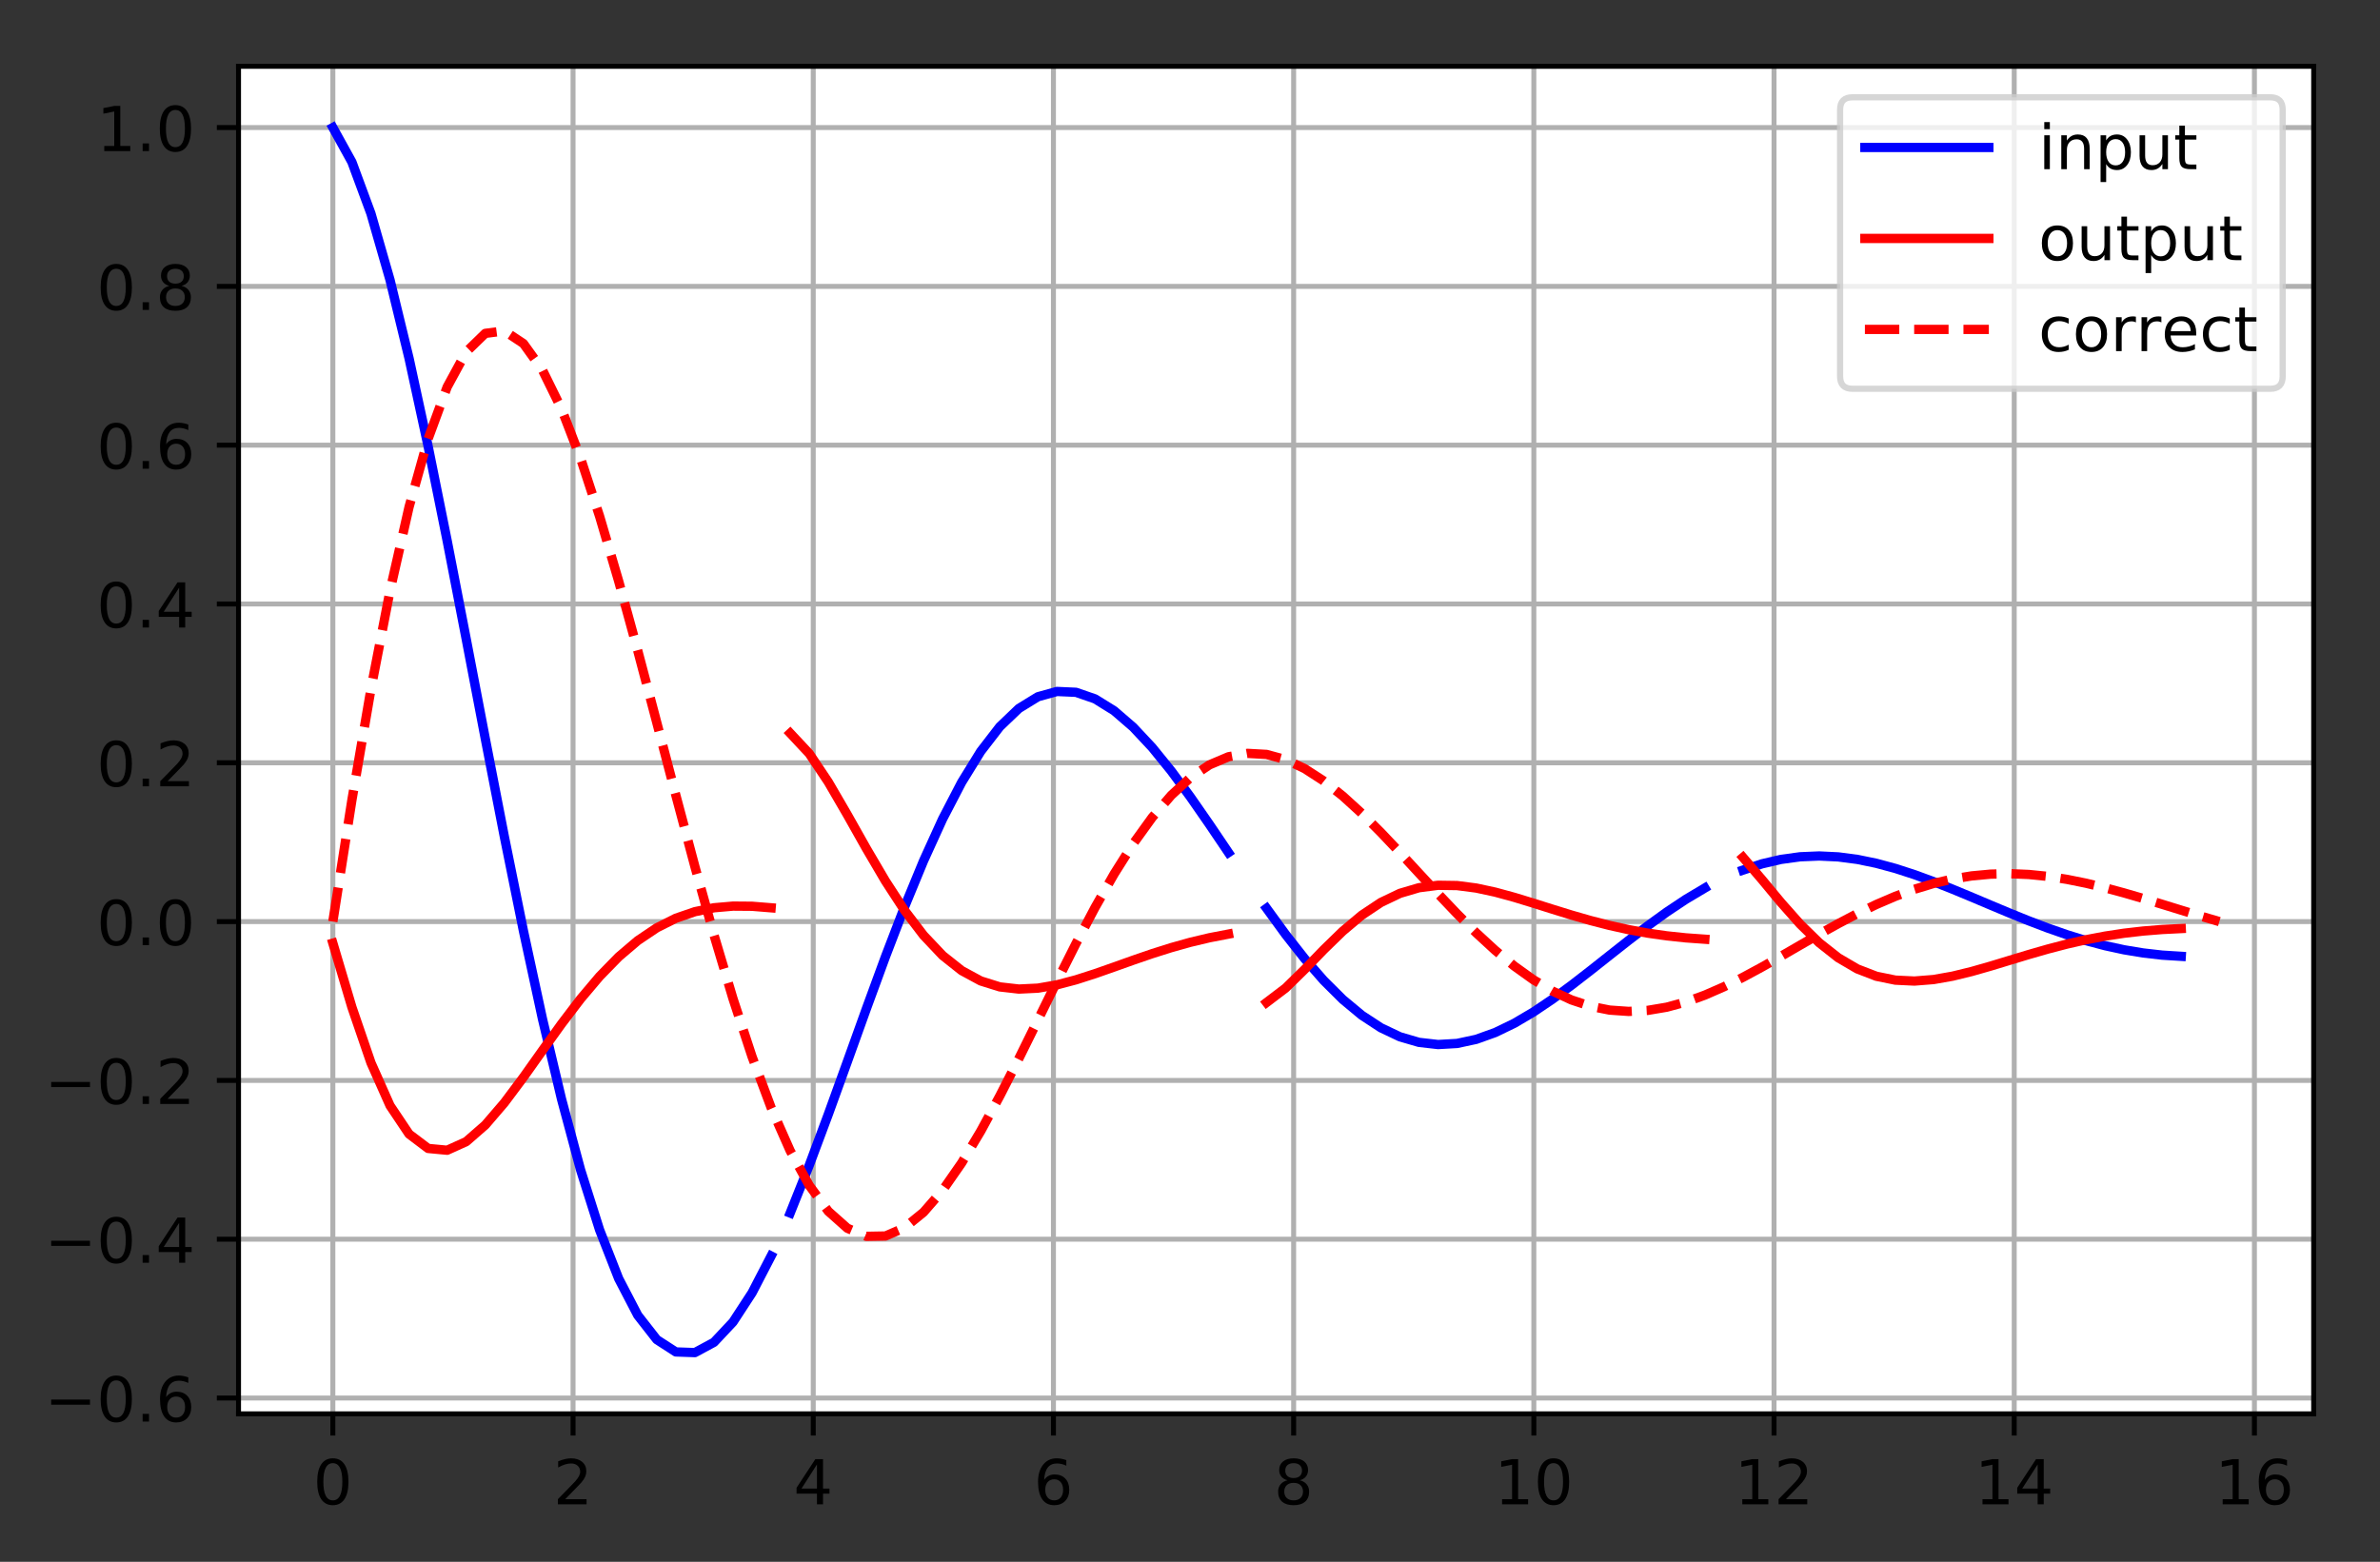 <?xml version="1.0" encoding="utf-8" standalone="no"?>
<!DOCTYPE svg PUBLIC "-//W3C//DTD SVG 1.1//EN"
  "http://www.w3.org/Graphics/SVG/1.1/DTD/svg11.dtd">
<!-- Created with matplotlib (https://matplotlib.org/) -->
<svg height="252.018pt" version="1.1" viewBox="0 0 383.983 252.018" width="383.983pt" xmlns="http://www.w3.org/2000/svg" xmlns:xlink="http://www.w3.org/1999/xlink">
 <rect x="0" y="0" width="383.983" height="252.018" fill="#333333" stroke="none"/>
 <defs>
  <style type="text/css">
*{stroke-linecap:butt;stroke-linejoin:round;}
  </style>
 </defs>
 <g id="figure_1">
  <g id="patch_1">
   <path d="M -0 252.018 
L 383.983 252.018 
L 383.983 0 
L -0 0 
z
" style="fill:none;"/>
  </g>
  <g id="axes_1">
   <g id="patch_2">
    <path d="M 38.483 228.14 
L 373.283 228.14 
L 373.283 10.7 
L 38.483 10.7 
z
" style="fill:#ffffff;"/>
   </g>
   <g id="matplotlib.axis_1">
    <g id="xtick_1">
     <g id="line2d_1">
      <path clip-path="url(#pc3846a7179)" d="M 53.701 228.14 
L 53.701 10.7 
" style="fill:none;stroke:#b0b0b0;stroke-linecap:square;stroke-width:0.8;"/>
     </g>
     <g id="line2d_2">
      <defs>
       <path d="M 0 0 
L 0 3.5 
" id="mb5d2f83b13" style="stroke:#000000;stroke-width:0.8;"/>
      </defs>
      <g>
       <use style="stroke:#000000;stroke-width:0.8;" x="53.701" xlink:href="#mb5d2f83b13" y="228.14"/>
      </g>
     </g>
     <g id="text_1">
      <!-- 0 -->
      <defs>
       <path d="M 31.781 66.406 
Q 24.172 66.406 20.328 58.906 
Q 16.5 51.422 16.5 36.375 
Q 16.5 21.391 20.328 13.891 
Q 24.172 6.391 31.781 6.391 
Q 39.453 6.391 43.281 13.891 
Q 47.125 21.391 47.125 36.375 
Q 47.125 51.422 43.281 58.906 
Q 39.453 66.406 31.781 66.406 
z
M 31.781 74.219 
Q 44.047 74.219 50.516 64.516 
Q 56.984 54.828 56.984 36.375 
Q 56.984 17.969 50.516 8.266 
Q 44.047 -1.422 31.781 -1.422 
Q 19.531 -1.422 13.062 8.266 
Q 6.594 17.969 6.594 36.375 
Q 6.594 54.828 13.062 64.516 
Q 19.531 74.219 31.781 74.219 
z
" id="DejaVuSans-48"/>
      </defs>
      <g transform="translate(50.52 242.738)scale(0.1 -0.1)">
       <use xlink:href="#DejaVuSans-48"/>
      </g>
     </g>
    </g>
    <g id="xtick_2">
     <g id="line2d_3">
      <path clip-path="url(#pc3846a7179)" d="M 92.454 228.14 
L 92.454 10.7 
" style="fill:none;stroke:#b0b0b0;stroke-linecap:square;stroke-width:0.8;"/>
     </g>
     <g id="line2d_4">
      <g>
       <use style="stroke:#000000;stroke-width:0.8;" x="92.454" xlink:href="#mb5d2f83b13" y="228.14"/>
      </g>
     </g>
     <g id="text_2">
      <!-- 2 -->
      <defs>
       <path d="M 19.188 8.297 
L 53.609 8.297 
L 53.609 0 
L 7.328 0 
L 7.328 8.297 
Q 12.938 14.109 22.625 23.891 
Q 32.328 33.688 34.812 36.531 
Q 39.547 41.844 41.422 45.531 
Q 43.312 49.219 43.312 52.781 
Q 43.312 58.594 39.234 62.25 
Q 35.156 65.922 28.609 65.922 
Q 23.969 65.922 18.812 64.312 
Q 13.672 62.703 7.812 59.422 
L 7.812 69.391 
Q 13.766 71.781 18.938 73 
Q 24.125 74.219 28.422 74.219 
Q 39.75 74.219 46.484 68.547 
Q 53.219 62.891 53.219 53.422 
Q 53.219 48.922 51.531 44.891 
Q 49.859 40.875 45.406 35.406 
Q 44.188 33.984 37.641 27.219 
Q 31.109 20.453 19.188 8.297 
z
" id="DejaVuSans-50"/>
      </defs>
      <g transform="translate(89.273 242.738)scale(0.1 -0.1)">
       <use xlink:href="#DejaVuSans-50"/>
      </g>
     </g>
    </g>
    <g id="xtick_3">
     <g id="line2d_5">
      <path clip-path="url(#pc3846a7179)" d="M 131.207 228.14 
L 131.207 10.7 
" style="fill:none;stroke:#b0b0b0;stroke-linecap:square;stroke-width:0.8;"/>
     </g>
     <g id="line2d_6">
      <g>
       <use style="stroke:#000000;stroke-width:0.8;" x="131.207" xlink:href="#mb5d2f83b13" y="228.14"/>
      </g>
     </g>
     <g id="text_3">
      <!-- 4 -->
      <defs>
       <path d="M 37.797 64.312 
L 12.891 25.391 
L 37.797 25.391 
z
M 35.203 72.906 
L 47.609 72.906 
L 47.609 25.391 
L 58.016 25.391 
L 58.016 17.188 
L 47.609 17.188 
L 47.609 0 
L 37.797 0 
L 37.797 17.188 
L 4.891 17.188 
L 4.891 26.703 
z
" id="DejaVuSans-52"/>
      </defs>
      <g transform="translate(128.025 242.738)scale(0.1 -0.1)">
       <use xlink:href="#DejaVuSans-52"/>
      </g>
     </g>
    </g>
    <g id="xtick_4">
     <g id="line2d_7">
      <path clip-path="url(#pc3846a7179)" d="M 169.959 228.14 
L 169.959 10.7 
" style="fill:none;stroke:#b0b0b0;stroke-linecap:square;stroke-width:0.8;"/>
     </g>
     <g id="line2d_8">
      <g>
       <use style="stroke:#000000;stroke-width:0.8;" x="169.959" xlink:href="#mb5d2f83b13" y="228.14"/>
      </g>
     </g>
     <g id="text_4">
      <!-- 6 -->
      <defs>
       <path d="M 33.016 40.375 
Q 26.375 40.375 22.484 35.828 
Q 18.609 31.297 18.609 23.391 
Q 18.609 15.531 22.484 10.953 
Q 26.375 6.391 33.016 6.391 
Q 39.656 6.391 43.531 10.953 
Q 47.406 15.531 47.406 23.391 
Q 47.406 31.297 43.531 35.828 
Q 39.656 40.375 33.016 40.375 
z
M 52.594 71.297 
L 52.594 62.312 
Q 48.875 64.062 45.094 64.984 
Q 41.312 65.922 37.594 65.922 
Q 27.828 65.922 22.672 59.328 
Q 17.531 52.734 16.797 39.406 
Q 19.672 43.656 24.016 45.922 
Q 28.375 48.188 33.594 48.188 
Q 44.578 48.188 50.953 41.516 
Q 57.328 34.859 57.328 23.391 
Q 57.328 12.156 50.688 5.359 
Q 44.047 -1.422 33.016 -1.422 
Q 20.359 -1.422 13.672 8.266 
Q 6.984 17.969 6.984 36.375 
Q 6.984 53.656 15.188 63.938 
Q 23.391 74.219 37.203 74.219 
Q 40.922 74.219 44.703 73.484 
Q 48.484 72.75 52.594 71.297 
z
" id="DejaVuSans-54"/>
      </defs>
      <g transform="translate(166.778 242.738)scale(0.1 -0.1)">
       <use xlink:href="#DejaVuSans-54"/>
      </g>
     </g>
    </g>
    <g id="xtick_5">
     <g id="line2d_9">
      <path clip-path="url(#pc3846a7179)" d="M 208.712 228.14 
L 208.712 10.7 
" style="fill:none;stroke:#b0b0b0;stroke-linecap:square;stroke-width:0.8;"/>
     </g>
     <g id="line2d_10">
      <g>
       <use style="stroke:#000000;stroke-width:0.8;" x="208.712" xlink:href="#mb5d2f83b13" y="228.14"/>
      </g>
     </g>
     <g id="text_5">
      <!-- 8 -->
      <defs>
       <path d="M 31.781 34.625 
Q 24.75 34.625 20.719 30.859 
Q 16.703 27.094 16.703 20.516 
Q 16.703 13.922 20.719 10.156 
Q 24.75 6.391 31.781 6.391 
Q 38.812 6.391 42.859 10.172 
Q 46.922 13.969 46.922 20.516 
Q 46.922 27.094 42.891 30.859 
Q 38.875 34.625 31.781 34.625 
z
M 21.922 38.812 
Q 15.578 40.375 12.031 44.719 
Q 8.5 49.078 8.5 55.328 
Q 8.5 64.062 14.719 69.141 
Q 20.953 74.219 31.781 74.219 
Q 42.672 74.219 48.875 69.141 
Q 55.078 64.062 55.078 55.328 
Q 55.078 49.078 51.531 44.719 
Q 48 40.375 41.703 38.812 
Q 48.828 37.156 52.797 32.312 
Q 56.781 27.484 56.781 20.516 
Q 56.781 9.906 50.312 4.234 
Q 43.844 -1.422 31.781 -1.422 
Q 19.734 -1.422 13.25 4.234 
Q 6.781 9.906 6.781 20.516 
Q 6.781 27.484 10.781 32.312 
Q 14.797 37.156 21.922 38.812 
z
M 18.312 54.391 
Q 18.312 48.734 21.844 45.562 
Q 25.391 42.391 31.781 42.391 
Q 38.141 42.391 41.719 45.562 
Q 45.312 48.734 45.312 54.391 
Q 45.312 60.062 41.719 63.234 
Q 38.141 66.406 31.781 66.406 
Q 25.391 66.406 21.844 63.234 
Q 18.312 60.062 18.312 54.391 
z
" id="DejaVuSans-56"/>
      </defs>
      <g transform="translate(205.531 242.738)scale(0.1 -0.1)">
       <use xlink:href="#DejaVuSans-56"/>
      </g>
     </g>
    </g>
    <g id="xtick_6">
     <g id="line2d_11">
      <path clip-path="url(#pc3846a7179)" d="M 247.465 228.14 
L 247.465 10.7 
" style="fill:none;stroke:#b0b0b0;stroke-linecap:square;stroke-width:0.8;"/>
     </g>
     <g id="line2d_12">
      <g>
       <use style="stroke:#000000;stroke-width:0.8;" x="247.465" xlink:href="#mb5d2f83b13" y="228.14"/>
      </g>
     </g>
     <g id="text_6">
      <!-- 10 -->
      <defs>
       <path d="M 12.406 8.297 
L 28.516 8.297 
L 28.516 63.922 
L 10.984 60.406 
L 10.984 69.391 
L 28.422 72.906 
L 38.281 72.906 
L 38.281 8.297 
L 54.391 8.297 
L 54.391 0 
L 12.406 0 
z
" id="DejaVuSans-49"/>
      </defs>
      <g transform="translate(241.102 242.738)scale(0.1 -0.1)">
       <use xlink:href="#DejaVuSans-49"/>
       <use x="63.623" xlink:href="#DejaVuSans-48"/>
      </g>
     </g>
    </g>
    <g id="xtick_7">
     <g id="line2d_13">
      <path clip-path="url(#pc3846a7179)" d="M 286.218 228.14 
L 286.218 10.7 
" style="fill:none;stroke:#b0b0b0;stroke-linecap:square;stroke-width:0.8;"/>
     </g>
     <g id="line2d_14">
      <g>
       <use style="stroke:#000000;stroke-width:0.8;" x="286.218" xlink:href="#mb5d2f83b13" y="228.14"/>
      </g>
     </g>
     <g id="text_7">
      <!-- 12 -->
      <g transform="translate(279.855 242.738)scale(0.1 -0.1)">
       <use xlink:href="#DejaVuSans-49"/>
       <use x="63.623" xlink:href="#DejaVuSans-50"/>
      </g>
     </g>
    </g>
    <g id="xtick_8">
     <g id="line2d_15">
      <path clip-path="url(#pc3846a7179)" d="M 324.97 228.14 
L 324.97 10.7 
" style="fill:none;stroke:#b0b0b0;stroke-linecap:square;stroke-width:0.8;"/>
     </g>
     <g id="line2d_16">
      <g>
       <use style="stroke:#000000;stroke-width:0.8;" x="324.97" xlink:href="#mb5d2f83b13" y="228.14"/>
      </g>
     </g>
     <g id="text_8">
      <!-- 14 -->
      <g transform="translate(318.608 242.738)scale(0.1 -0.1)">
       <use xlink:href="#DejaVuSans-49"/>
       <use x="63.623" xlink:href="#DejaVuSans-52"/>
      </g>
     </g>
    </g>
    <g id="xtick_9">
     <g id="line2d_17">
      <path clip-path="url(#pc3846a7179)" d="M 363.723 228.14 
L 363.723 10.7 
" style="fill:none;stroke:#b0b0b0;stroke-linecap:square;stroke-width:0.8;"/>
     </g>
     <g id="line2d_18">
      <g>
       <use style="stroke:#000000;stroke-width:0.8;" x="363.723" xlink:href="#mb5d2f83b13" y="228.14"/>
      </g>
     </g>
     <g id="text_9">
      <!-- 16 -->
      <g transform="translate(357.361 242.738)scale(0.1 -0.1)">
       <use xlink:href="#DejaVuSans-49"/>
       <use x="63.623" xlink:href="#DejaVuSans-54"/>
      </g>
     </g>
    </g>
   </g>
   <g id="matplotlib.axis_2">
    <g id="ytick_1">
     <g id="line2d_19">
      <path clip-path="url(#pc3846a7179)" d="M 38.483 225.585 
L 373.283 225.585 
" style="fill:none;stroke:#b0b0b0;stroke-linecap:square;stroke-width:0.8;"/>
     </g>
     <g id="line2d_20">
      <defs>
       <path d="M 0 0 
L -3.5 0 
" id="m694ae709f0" style="stroke:#000000;stroke-width:0.8;"/>
      </defs>
      <g>
       <use style="stroke:#000000;stroke-width:0.8;" x="38.483" xlink:href="#m694ae709f0" y="225.585"/>
      </g>
     </g>
     <g id="text_10">
      <!-- −0.6 -->
      <defs>
       <path d="M 10.594 35.5 
L 73.188 35.5 
L 73.188 27.203 
L 10.594 27.203 
z
" id="DejaVuSans-8722"/>
       <path d="M 10.688 12.406 
L 21 12.406 
L 21 0 
L 10.688 0 
z
" id="DejaVuSans-46"/>
      </defs>
      <g transform="translate(7.2 229.384)scale(0.1 -0.1)">
       <use xlink:href="#DejaVuSans-8722"/>
       <use x="83.789" xlink:href="#DejaVuSans-48"/>
       <use x="147.412" xlink:href="#DejaVuSans-46"/>
       <use x="179.199" xlink:href="#DejaVuSans-54"/>
      </g>
     </g>
    </g>
    <g id="ytick_2">
     <g id="line2d_21">
      <path clip-path="url(#pc3846a7179)" d="M 38.483 199.96 
L 373.283 199.96 
" style="fill:none;stroke:#b0b0b0;stroke-linecap:square;stroke-width:0.8;"/>
     </g>
     <g id="line2d_22">
      <g>
       <use style="stroke:#000000;stroke-width:0.8;" x="38.483" xlink:href="#m694ae709f0" y="199.96"/>
      </g>
     </g>
     <g id="text_11">
      <!-- −0.4 -->
      <g transform="translate(7.2 203.759)scale(0.1 -0.1)">
       <use xlink:href="#DejaVuSans-8722"/>
       <use x="83.789" xlink:href="#DejaVuSans-48"/>
       <use x="147.412" xlink:href="#DejaVuSans-46"/>
       <use x="179.199" xlink:href="#DejaVuSans-52"/>
      </g>
     </g>
    </g>
    <g id="ytick_3">
     <g id="line2d_23">
      <path clip-path="url(#pc3846a7179)" d="M 38.483 174.335 
L 373.283 174.335 
" style="fill:none;stroke:#b0b0b0;stroke-linecap:square;stroke-width:0.8;"/>
     </g>
     <g id="line2d_24">
      <g>
       <use style="stroke:#000000;stroke-width:0.8;" x="38.483" xlink:href="#m694ae709f0" y="174.335"/>
      </g>
     </g>
     <g id="text_12">
      <!-- −0.2 -->
      <g transform="translate(7.2 178.134)scale(0.1 -0.1)">
       <use xlink:href="#DejaVuSans-8722"/>
       <use x="83.789" xlink:href="#DejaVuSans-48"/>
       <use x="147.412" xlink:href="#DejaVuSans-46"/>
       <use x="179.199" xlink:href="#DejaVuSans-50"/>
      </g>
     </g>
    </g>
    <g id="ytick_4">
     <g id="line2d_25">
      <path clip-path="url(#pc3846a7179)" d="M 38.483 148.709 
L 373.283 148.709 
" style="fill:none;stroke:#b0b0b0;stroke-linecap:square;stroke-width:0.8;"/>
     </g>
     <g id="line2d_26">
      <g>
       <use style="stroke:#000000;stroke-width:0.8;" x="38.483" xlink:href="#m694ae709f0" y="148.709"/>
      </g>
     </g>
     <g id="text_13">
      <!-- 0.0 -->
      <g transform="translate(15.58 152.509)scale(0.1 -0.1)">
       <use xlink:href="#DejaVuSans-48"/>
       <use x="63.623" xlink:href="#DejaVuSans-46"/>
       <use x="95.41" xlink:href="#DejaVuSans-48"/>
      </g>
     </g>
    </g>
    <g id="ytick_5">
     <g id="line2d_27">
      <path clip-path="url(#pc3846a7179)" d="M 38.483 123.084 
L 373.283 123.084 
" style="fill:none;stroke:#b0b0b0;stroke-linecap:square;stroke-width:0.8;"/>
     </g>
     <g id="line2d_28">
      <g>
       <use style="stroke:#000000;stroke-width:0.8;" x="38.483" xlink:href="#m694ae709f0" y="123.084"/>
      </g>
     </g>
     <g id="text_14">
      <!-- 0.2 -->
      <g transform="translate(15.58 126.883)scale(0.1 -0.1)">
       <use xlink:href="#DejaVuSans-48"/>
       <use x="63.623" xlink:href="#DejaVuSans-46"/>
       <use x="95.41" xlink:href="#DejaVuSans-50"/>
      </g>
     </g>
    </g>
    <g id="ytick_6">
     <g id="line2d_29">
      <path clip-path="url(#pc3846a7179)" d="M 38.483 97.459 
L 373.283 97.459 
" style="fill:none;stroke:#b0b0b0;stroke-linecap:square;stroke-width:0.8;"/>
     </g>
     <g id="line2d_30">
      <g>
       <use style="stroke:#000000;stroke-width:0.8;" x="38.483" xlink:href="#m694ae709f0" y="97.459"/>
      </g>
     </g>
     <g id="text_15">
      <!-- 0.4 -->
      <g transform="translate(15.58 101.258)scale(0.1 -0.1)">
       <use xlink:href="#DejaVuSans-48"/>
       <use x="63.623" xlink:href="#DejaVuSans-46"/>
       <use x="95.41" xlink:href="#DejaVuSans-52"/>
      </g>
     </g>
    </g>
    <g id="ytick_7">
     <g id="line2d_31">
      <path clip-path="url(#pc3846a7179)" d="M 38.483 71.834 
L 373.283 71.834 
" style="fill:none;stroke:#b0b0b0;stroke-linecap:square;stroke-width:0.8;"/>
     </g>
     <g id="line2d_32">
      <g>
       <use style="stroke:#000000;stroke-width:0.8;" x="38.483" xlink:href="#m694ae709f0" y="71.834"/>
      </g>
     </g>
     <g id="text_16">
      <!-- 0.6 -->
      <g transform="translate(15.58 75.633)scale(0.1 -0.1)">
       <use xlink:href="#DejaVuSans-48"/>
       <use x="63.623" xlink:href="#DejaVuSans-46"/>
       <use x="95.41" xlink:href="#DejaVuSans-54"/>
      </g>
     </g>
    </g>
    <g id="ytick_8">
     <g id="line2d_33">
      <path clip-path="url(#pc3846a7179)" d="M 38.483 46.209 
L 373.283 46.209 
" style="fill:none;stroke:#b0b0b0;stroke-linecap:square;stroke-width:0.8;"/>
     </g>
     <g id="line2d_34">
      <g>
       <use style="stroke:#000000;stroke-width:0.8;" x="38.483" xlink:href="#m694ae709f0" y="46.209"/>
      </g>
     </g>
     <g id="text_17">
      <!-- 0.8 -->
      <g transform="translate(15.58 50.008)scale(0.1 -0.1)">
       <use xlink:href="#DejaVuSans-48"/>
       <use x="63.623" xlink:href="#DejaVuSans-46"/>
       <use x="95.41" xlink:href="#DejaVuSans-56"/>
      </g>
     </g>
    </g>
    <g id="ytick_9">
     <g id="line2d_35">
      <path clip-path="url(#pc3846a7179)" d="M 38.483 20.584 
L 373.283 20.584 
" style="fill:none;stroke:#b0b0b0;stroke-linecap:square;stroke-width:0.8;"/>
     </g>
     <g id="line2d_36">
      <g>
       <use style="stroke:#000000;stroke-width:0.8;" x="38.483" xlink:href="#m694ae709f0" y="20.584"/>
      </g>
     </g>
     <g id="text_18">
      <!-- 1.0 -->
      <g transform="translate(15.58 24.383)scale(0.1 -0.1)">
       <use xlink:href="#DejaVuSans-49"/>
       <use x="63.623" xlink:href="#DejaVuSans-46"/>
       <use x="95.41" xlink:href="#DejaVuSans-48"/>
      </g>
     </g>
    </g>
   </g>
   <g id="line2d_37">
    <path clip-path="url(#pc3846a7179)" d="M 53.701 20.584 
L 56.775 26.145 
L 59.85 34.466 
L 62.924 45.168 
L 65.999 57.833 
L 69.073 72.019 
L 72.147 87.274 
L 75.222 103.146 
L 78.296 119.196 
L 81.37 135.005 
L 84.445 150.189 
L 87.519 164.403 
L 90.594 177.344 
L 93.668 188.765 
L 96.742 198.47 
L 99.817 206.319 
L 102.891 212.226 
L 105.965 216.162 
L 109.04 218.149 
L 112.114 218.256 
L 115.189 216.596 
L 118.263 213.32 
L 121.337 208.609 
L 124.412 202.672 
" style="fill:none;stroke:#0000ff;stroke-linecap:square;stroke-width:1.5;"/>
   </g>
   <g id="line2d_38">
    <path clip-path="url(#pc3846a7179)" d="M 53.701 152.187 
L 56.775 162.52 
L 59.85 171.49 
L 62.924 178.4 
L 65.999 182.991 
L 69.073 185.313 
L 72.147 185.604 
L 75.222 184.212 
L 78.296 181.528 
L 81.37 177.947 
L 84.445 173.833 
L 87.519 169.503 
L 90.594 165.219 
L 93.668 161.184 
L 96.742 157.545 
L 99.817 154.393 
L 102.891 151.778 
L 105.965 149.71 
L 109.04 148.167 
L 112.114 147.11 
L 115.189 146.48 
L 118.263 146.211 
L 121.337 146.236 
L 124.412 146.484 
" style="fill:none;stroke:#ff0000;stroke-linecap:square;stroke-width:1.5;"/>
   </g>
   <g id="line2d_39">
    <path clip-path="url(#pc3846a7179)" d="M 127.486 195.735 
L 130.56 188.033 
L 133.635 179.81 
L 136.709 171.305 
L 139.784 162.751 
L 142.858 154.367 
L 145.932 146.356 
L 149.007 138.898 
L 152.081 132.146 
L 155.156 126.228 
L 158.23 121.244 
L 161.304 117.261 
L 164.379 114.32 
L 167.453 112.43 
L 170.527 111.574 
L 173.602 111.711 
L 176.676 112.776 
L 179.751 114.685 
L 182.825 117.338 
L 185.899 120.622 
L 188.974 124.415 
L 192.048 128.59 
L 195.122 133.017 
L 198.197 137.57 
" style="fill:none;stroke:#0000ff;stroke-linecap:square;stroke-width:1.5;"/>
   </g>
   <g id="line2d_40">
    <path clip-path="url(#pc3846a7179)" d="M 127.486 118.31 
L 130.56 121.593 
L 133.635 126.19 
L 136.709 131.474 
L 139.784 136.933 
L 142.858 142.167 
L 145.932 146.893 
L 149.007 150.928 
L 152.081 154.178 
L 155.156 156.619 
L 158.23 158.285 
L 161.304 159.246 
L 164.379 159.597 
L 167.453 159.449 
L 170.527 158.915 
L 173.602 158.103 
L 176.676 157.114 
L 179.751 156.035 
L 182.825 154.938 
L 185.899 153.882 
L 188.974 152.909 
L 192.048 152.049 
L 195.122 151.318 
L 198.197 150.725 
" style="fill:none;stroke:#ff0000;stroke-linecap:square;stroke-width:1.5;"/>
   </g>
   <g id="line2d_41">
    <path clip-path="url(#pc3846a7179)" d="M 204.346 146.565 
L 207.42 150.787 
L 210.494 154.697 
L 213.569 158.215 
L 216.643 161.276 
L 219.718 163.83 
L 222.792 165.845 
L 225.866 167.302 
L 228.941 168.199 
L 232.015 168.548 
L 235.089 168.372 
L 238.164 167.71 
L 241.238 166.608 
L 244.313 165.12 
L 247.387 163.308 
L 250.461 161.239 
L 253.536 158.979 
L 256.61 156.598 
L 259.684 154.164 
L 262.759 151.742 
L 265.833 149.392 
L 268.908 147.169 
L 271.982 145.122 
L 275.056 143.291 
" style="fill:none;stroke:#0000ff;stroke-linecap:square;stroke-width:1.5;"/>
   </g>
   <g id="line2d_42">
    <path clip-path="url(#pc3846a7179)" d="M 204.346 161.764 
L 207.42 159.43 
L 210.494 156.416 
L 213.569 153.237 
L 216.643 150.247 
L 219.718 147.667 
L 222.792 145.62 
L 225.866 144.15 
L 228.941 143.243 
L 232.015 142.85 
L 235.089 142.896 
L 238.164 143.295 
L 241.238 143.957 
L 244.313 144.796 
L 247.387 145.735 
L 250.461 146.705 
L 253.536 147.654 
L 256.61 148.538 
L 259.684 149.33 
L 262.759 150.01 
L 265.833 150.57 
L 268.908 151.009 
L 271.982 151.333 
L 275.056 151.552 
" style="fill:none;stroke:#ff0000;stroke-linecap:square;stroke-width:1.5;"/>
   </g>
   <g id="line2d_43">
    <path clip-path="url(#pc3846a7179)" d="M 281.205 140.404 
L 284.28 139.388 
L 287.354 138.671 
L 290.428 138.252 
L 293.503 138.123 
L 296.577 138.27 
L 299.651 138.672 
L 302.726 139.304 
L 305.8 140.135 
L 308.875 141.132 
L 311.949 142.259 
L 315.023 143.481 
L 318.098 144.759 
L 321.172 146.059 
L 324.246 147.346 
L 327.321 148.589 
L 330.395 149.758 
L 333.47 150.828 
L 336.544 151.78 
L 339.618 152.595 
L 342.693 153.261 
L 345.767 153.771 
L 348.841 154.122 
L 351.916 154.314 
" style="fill:none;stroke:#0000ff;stroke-linecap:square;stroke-width:1.5;"/>
   </g>
   <g id="line2d_44">
    <path clip-path="url(#pc3846a7179)" d="M 281.205 138.349 
L 284.28 141.943 
L 287.354 145.648 
L 290.428 149.115 
L 293.503 152.121 
L 296.577 154.545 
L 299.651 156.344 
L 302.726 157.53 
L 305.8 158.158 
L 308.875 158.305 
L 311.949 158.06 
L 315.023 157.516 
L 318.098 156.765 
L 321.172 155.887 
L 324.246 154.953 
L 327.321 154.023 
L 330.395 153.14 
L 333.47 152.338 
L 336.544 151.639 
L 339.618 151.054 
L 342.693 150.587 
L 345.767 150.234 
L 348.841 149.986 
L 351.916 149.832 
" style="fill:none;stroke:#ff0000;stroke-linecap:square;stroke-width:1.5;"/>
   </g>
   <g id="line2d_45">
    <path clip-path="url(#pc3846a7179)" d="M 53.701 148.709 
L 56.775 129.098 
L 59.85 111.188 
L 62.924 95.33 
L 65.999 81.798 
L 69.073 70.792 
L 72.147 62.436 
L 75.222 56.777 
L 78.296 53.793 
L 81.37 53.395 
L 84.445 55.434 
L 87.519 59.709 
L 90.594 65.974 
L 93.668 73.948 
L 96.742 83.324 
L 99.817 93.779 
L 102.891 104.981 
L 105.965 116.602 
L 109.04 128.32 
L 112.114 139.834 
L 115.189 150.864 
L 118.263 161.162 
L 121.337 170.511 
L 124.412 178.734 
L 127.486 185.69 
L 130.56 191.283 
L 133.635 195.454 
L 136.709 198.186 
L 139.784 199.497 
L 142.858 199.442 
L 145.932 198.106 
L 149.007 195.602 
L 152.081 192.065 
L 155.156 187.647 
L 158.23 182.516 
L 161.304 176.845 
L 164.379 170.81 
L 167.453 164.587 
L 170.527 158.345 
L 173.602 152.242 
L 176.676 146.426 
L 179.751 141.025 
L 182.825 136.15 
L 185.899 131.894 
L 188.974 128.324 
L 192.048 125.49 
L 195.122 123.419 
L 198.197 122.114 
L 201.271 121.564 
L 204.346 121.734 
L 207.42 122.576 
L 210.494 124.029 
L 213.569 126.016 
L 216.643 128.456 
L 219.718 131.259 
L 222.792 134.331 
L 225.866 137.578 
L 228.941 140.907 
L 232.015 144.229 
L 235.089 147.46 
L 238.164 150.524 
L 241.238 153.353 
L 244.313 155.891 
L 247.387 158.092 
L 250.461 159.919 
L 253.536 161.35 
L 256.61 162.374 
L 259.684 162.988 
L 262.759 163.203 
L 265.833 163.038 
L 268.908 162.521 
L 271.982 161.686 
L 275.056 160.573 
L 278.131 159.229 
L 281.205 157.701 
L 284.28 156.04 
L 287.354 154.295 
L 290.428 152.516 
L 293.503 150.75 
L 296.577 149.041 
L 299.651 147.428 
L 302.726 145.948 
L 305.8 144.628 
L 308.875 143.493 
L 311.949 142.559 
L 315.023 141.839 
L 318.098 141.337 
L 321.172 141.052 
L 324.246 140.979 
L 327.321 141.106 
L 330.395 141.417 
L 333.47 141.894 
L 336.544 142.514 
L 339.618 143.253 
L 342.693 144.085 
L 345.767 144.982 
L 348.841 145.919 
L 351.916 146.869 
L 354.99 147.806 
L 358.065 148.709 
" style="fill:none;stroke:#ff0000;stroke-dasharray:5.55,2.4;stroke-dashoffset:0;stroke-width:1.5;"/>
   </g>
   <g id="patch_3">
    <path d="M 38.483 228.14 
L 38.483 10.7 
" style="fill:none;stroke:#000000;stroke-linecap:square;stroke-linejoin:miter;stroke-width:0.8;"/>
   </g>
   <g id="patch_4">
    <path d="M 373.283 228.14 
L 373.283 10.7 
" style="fill:none;stroke:#000000;stroke-linecap:square;stroke-linejoin:miter;stroke-width:0.8;"/>
   </g>
   <g id="patch_5">
    <path d="M 38.483 228.14 
L 373.283 228.14 
" style="fill:none;stroke:#000000;stroke-linecap:square;stroke-linejoin:miter;stroke-width:0.8;"/>
   </g>
   <g id="patch_6">
    <path d="M 38.483 10.7 
L 373.283 10.7 
" style="fill:none;stroke:#000000;stroke-linecap:square;stroke-linejoin:miter;stroke-width:0.8;"/>
   </g>
   <g id="legend_1">
    <g id="patch_7">
     <path d="M 298.877 62.734 
L 366.283 62.734 
Q 368.283 62.734 368.283 60.734 
L 368.283 17.7 
Q 368.283 15.7 366.283 15.7 
L 298.877 15.7 
Q 296.877 15.7 296.877 17.7 
L 296.877 60.734 
Q 296.877 62.734 298.877 62.734 
z
" style="fill:#ffffff;opacity:0.8;stroke:#cccccc;stroke-linejoin:miter;"/>
    </g>
    <g id="line2d_46">
     <path d="M 300.877 23.798 
L 320.877 23.798 
" style="fill:none;stroke:#0000ff;stroke-linecap:square;stroke-width:1.5;"/>
    </g>
    <g id="line2d_47"/>
    <g id="text_19">
     <!-- input -->
     <defs>
      <path d="M 9.422 54.688 
L 18.406 54.688 
L 18.406 0 
L 9.422 0 
z
M 9.422 75.984 
L 18.406 75.984 
L 18.406 64.594 
L 9.422 64.594 
z
" id="DejaVuSans-105"/>
      <path d="M 54.891 33.016 
L 54.891 0 
L 45.906 0 
L 45.906 32.719 
Q 45.906 40.484 42.875 44.328 
Q 39.844 48.188 33.797 48.188 
Q 26.516 48.188 22.312 43.547 
Q 18.109 38.922 18.109 30.906 
L 18.109 0 
L 9.078 0 
L 9.078 54.688 
L 18.109 54.688 
L 18.109 46.188 
Q 21.344 51.125 25.703 53.562 
Q 30.078 56 35.797 56 
Q 45.219 56 50.047 50.172 
Q 54.891 44.344 54.891 33.016 
z
" id="DejaVuSans-110"/>
      <path d="M 18.109 8.203 
L 18.109 -20.797 
L 9.078 -20.797 
L 9.078 54.688 
L 18.109 54.688 
L 18.109 46.391 
Q 20.953 51.266 25.266 53.625 
Q 29.594 56 35.594 56 
Q 45.562 56 51.781 48.094 
Q 58.016 40.188 58.016 27.297 
Q 58.016 14.406 51.781 6.484 
Q 45.562 -1.422 35.594 -1.422 
Q 29.594 -1.422 25.266 0.953 
Q 20.953 3.328 18.109 8.203 
z
M 48.688 27.297 
Q 48.688 37.203 44.609 42.844 
Q 40.531 48.484 33.406 48.484 
Q 26.266 48.484 22.188 42.844 
Q 18.109 37.203 18.109 27.297 
Q 18.109 17.391 22.188 11.75 
Q 26.266 6.109 33.406 6.109 
Q 40.531 6.109 44.609 11.75 
Q 48.688 17.391 48.688 27.297 
z
" id="DejaVuSans-112"/>
      <path d="M 8.5 21.578 
L 8.5 54.688 
L 17.484 54.688 
L 17.484 21.922 
Q 17.484 14.156 20.5 10.266 
Q 23.531 6.391 29.594 6.391 
Q 36.859 6.391 41.078 11.031 
Q 45.312 15.672 45.312 23.688 
L 45.312 54.688 
L 54.297 54.688 
L 54.297 0 
L 45.312 0 
L 45.312 8.406 
Q 42.047 3.422 37.719 1 
Q 33.406 -1.422 27.688 -1.422 
Q 18.266 -1.422 13.375 4.438 
Q 8.5 10.297 8.5 21.578 
z
M 31.109 56 
z
" id="DejaVuSans-117"/>
      <path d="M 18.312 70.219 
L 18.312 54.688 
L 36.812 54.688 
L 36.812 47.703 
L 18.312 47.703 
L 18.312 18.016 
Q 18.312 11.328 20.141 9.422 
Q 21.969 7.516 27.594 7.516 
L 36.812 7.516 
L 36.812 0 
L 27.594 0 
Q 17.188 0 13.234 3.875 
Q 9.281 7.766 9.281 18.016 
L 9.281 47.703 
L 2.688 47.703 
L 2.688 54.688 
L 9.281 54.688 
L 9.281 70.219 
z
" id="DejaVuSans-116"/>
     </defs>
     <g transform="translate(328.877 27.298)scale(0.1 -0.1)">
      <use xlink:href="#DejaVuSans-105"/>
      <use x="27.783" xlink:href="#DejaVuSans-110"/>
      <use x="91.162" xlink:href="#DejaVuSans-112"/>
      <use x="154.639" xlink:href="#DejaVuSans-117"/>
      <use x="218.018" xlink:href="#DejaVuSans-116"/>
     </g>
    </g>
    <g id="line2d_48">
     <path d="M 300.877 38.477 
L 320.877 38.477 
" style="fill:none;stroke:#ff0000;stroke-linecap:square;stroke-width:1.5;"/>
    </g>
    <g id="line2d_49"/>
    <g id="text_20">
     <!-- output -->
     <defs>
      <path d="M 30.609 48.391 
Q 23.391 48.391 19.188 42.75 
Q 14.984 37.109 14.984 27.297 
Q 14.984 17.484 19.156 11.844 
Q 23.344 6.203 30.609 6.203 
Q 37.797 6.203 41.984 11.859 
Q 46.188 17.531 46.188 27.297 
Q 46.188 37.016 41.984 42.703 
Q 37.797 48.391 30.609 48.391 
z
M 30.609 56 
Q 42.328 56 49.016 48.375 
Q 55.719 40.766 55.719 27.297 
Q 55.719 13.875 49.016 6.219 
Q 42.328 -1.422 30.609 -1.422 
Q 18.844 -1.422 12.172 6.219 
Q 5.516 13.875 5.516 27.297 
Q 5.516 40.766 12.172 48.375 
Q 18.844 56 30.609 56 
z
" id="DejaVuSans-111"/>
     </defs>
     <g transform="translate(328.877 41.977)scale(0.1 -0.1)">
      <use xlink:href="#DejaVuSans-111"/>
      <use x="61.182" xlink:href="#DejaVuSans-117"/>
      <use x="124.561" xlink:href="#DejaVuSans-116"/>
      <use x="163.77" xlink:href="#DejaVuSans-112"/>
      <use x="227.246" xlink:href="#DejaVuSans-117"/>
      <use x="290.625" xlink:href="#DejaVuSans-116"/>
     </g>
    </g>
    <g id="line2d_50">
     <path d="M 300.877 53.155 
L 320.877 53.155 
" style="fill:none;stroke:#ff0000;stroke-dasharray:5.55,2.4;stroke-dashoffset:0;stroke-width:1.5;"/>
    </g>
    <g id="line2d_51"/>
    <g id="text_21">
     <!-- correct -->
     <defs>
      <path d="M 48.781 52.594 
L 48.781 44.188 
Q 44.969 46.297 41.141 47.344 
Q 37.312 48.391 33.406 48.391 
Q 24.656 48.391 19.812 42.844 
Q 14.984 37.312 14.984 27.297 
Q 14.984 17.281 19.812 11.734 
Q 24.656 6.203 33.406 6.203 
Q 37.312 6.203 41.141 7.25 
Q 44.969 8.297 48.781 10.406 
L 48.781 2.094 
Q 45.016 0.344 40.984 -0.531 
Q 36.969 -1.422 32.422 -1.422 
Q 20.062 -1.422 12.781 6.344 
Q 5.516 14.109 5.516 27.297 
Q 5.516 40.672 12.859 48.328 
Q 20.219 56 33.016 56 
Q 37.156 56 41.109 55.141 
Q 45.062 54.297 48.781 52.594 
z
" id="DejaVuSans-99"/>
      <path d="M 41.109 46.297 
Q 39.594 47.172 37.812 47.578 
Q 36.031 48 33.891 48 
Q 26.266 48 22.188 43.047 
Q 18.109 38.094 18.109 28.812 
L 18.109 0 
L 9.078 0 
L 9.078 54.688 
L 18.109 54.688 
L 18.109 46.188 
Q 20.953 51.172 25.484 53.578 
Q 30.031 56 36.531 56 
Q 37.453 56 38.578 55.875 
Q 39.703 55.766 41.062 55.516 
z
" id="DejaVuSans-114"/>
      <path d="M 56.203 29.594 
L 56.203 25.203 
L 14.891 25.203 
Q 15.484 15.922 20.484 11.062 
Q 25.484 6.203 34.422 6.203 
Q 39.594 6.203 44.453 7.469 
Q 49.312 8.734 54.109 11.281 
L 54.109 2.781 
Q 49.266 0.734 44.188 -0.344 
Q 39.109 -1.422 33.891 -1.422 
Q 20.797 -1.422 13.156 6.188 
Q 5.516 13.812 5.516 26.812 
Q 5.516 40.234 12.766 48.109 
Q 20.016 56 32.328 56 
Q 43.359 56 49.781 48.891 
Q 56.203 41.797 56.203 29.594 
z
M 47.219 32.234 
Q 47.125 39.594 43.094 43.984 
Q 39.062 48.391 32.422 48.391 
Q 24.906 48.391 20.391 44.141 
Q 15.875 39.891 15.188 32.172 
z
" id="DejaVuSans-101"/>
     </defs>
     <g transform="translate(328.877 56.655)scale(0.1 -0.1)">
      <use xlink:href="#DejaVuSans-99"/>
      <use x="54.98" xlink:href="#DejaVuSans-111"/>
      <use x="116.162" xlink:href="#DejaVuSans-114"/>
      <use x="157.26" xlink:href="#DejaVuSans-114"/>
      <use x="198.342" xlink:href="#DejaVuSans-101"/>
      <use x="259.865" xlink:href="#DejaVuSans-99"/>
      <use x="314.846" xlink:href="#DejaVuSans-116"/>
     </g>
    </g>
   </g>
  </g>
 </g>
 <defs>
  <clipPath id="pc3846a7179">
   <rect height="217.44" width="334.8" x="38.483" y="10.7"/>
  </clipPath>
 </defs>
</svg>
